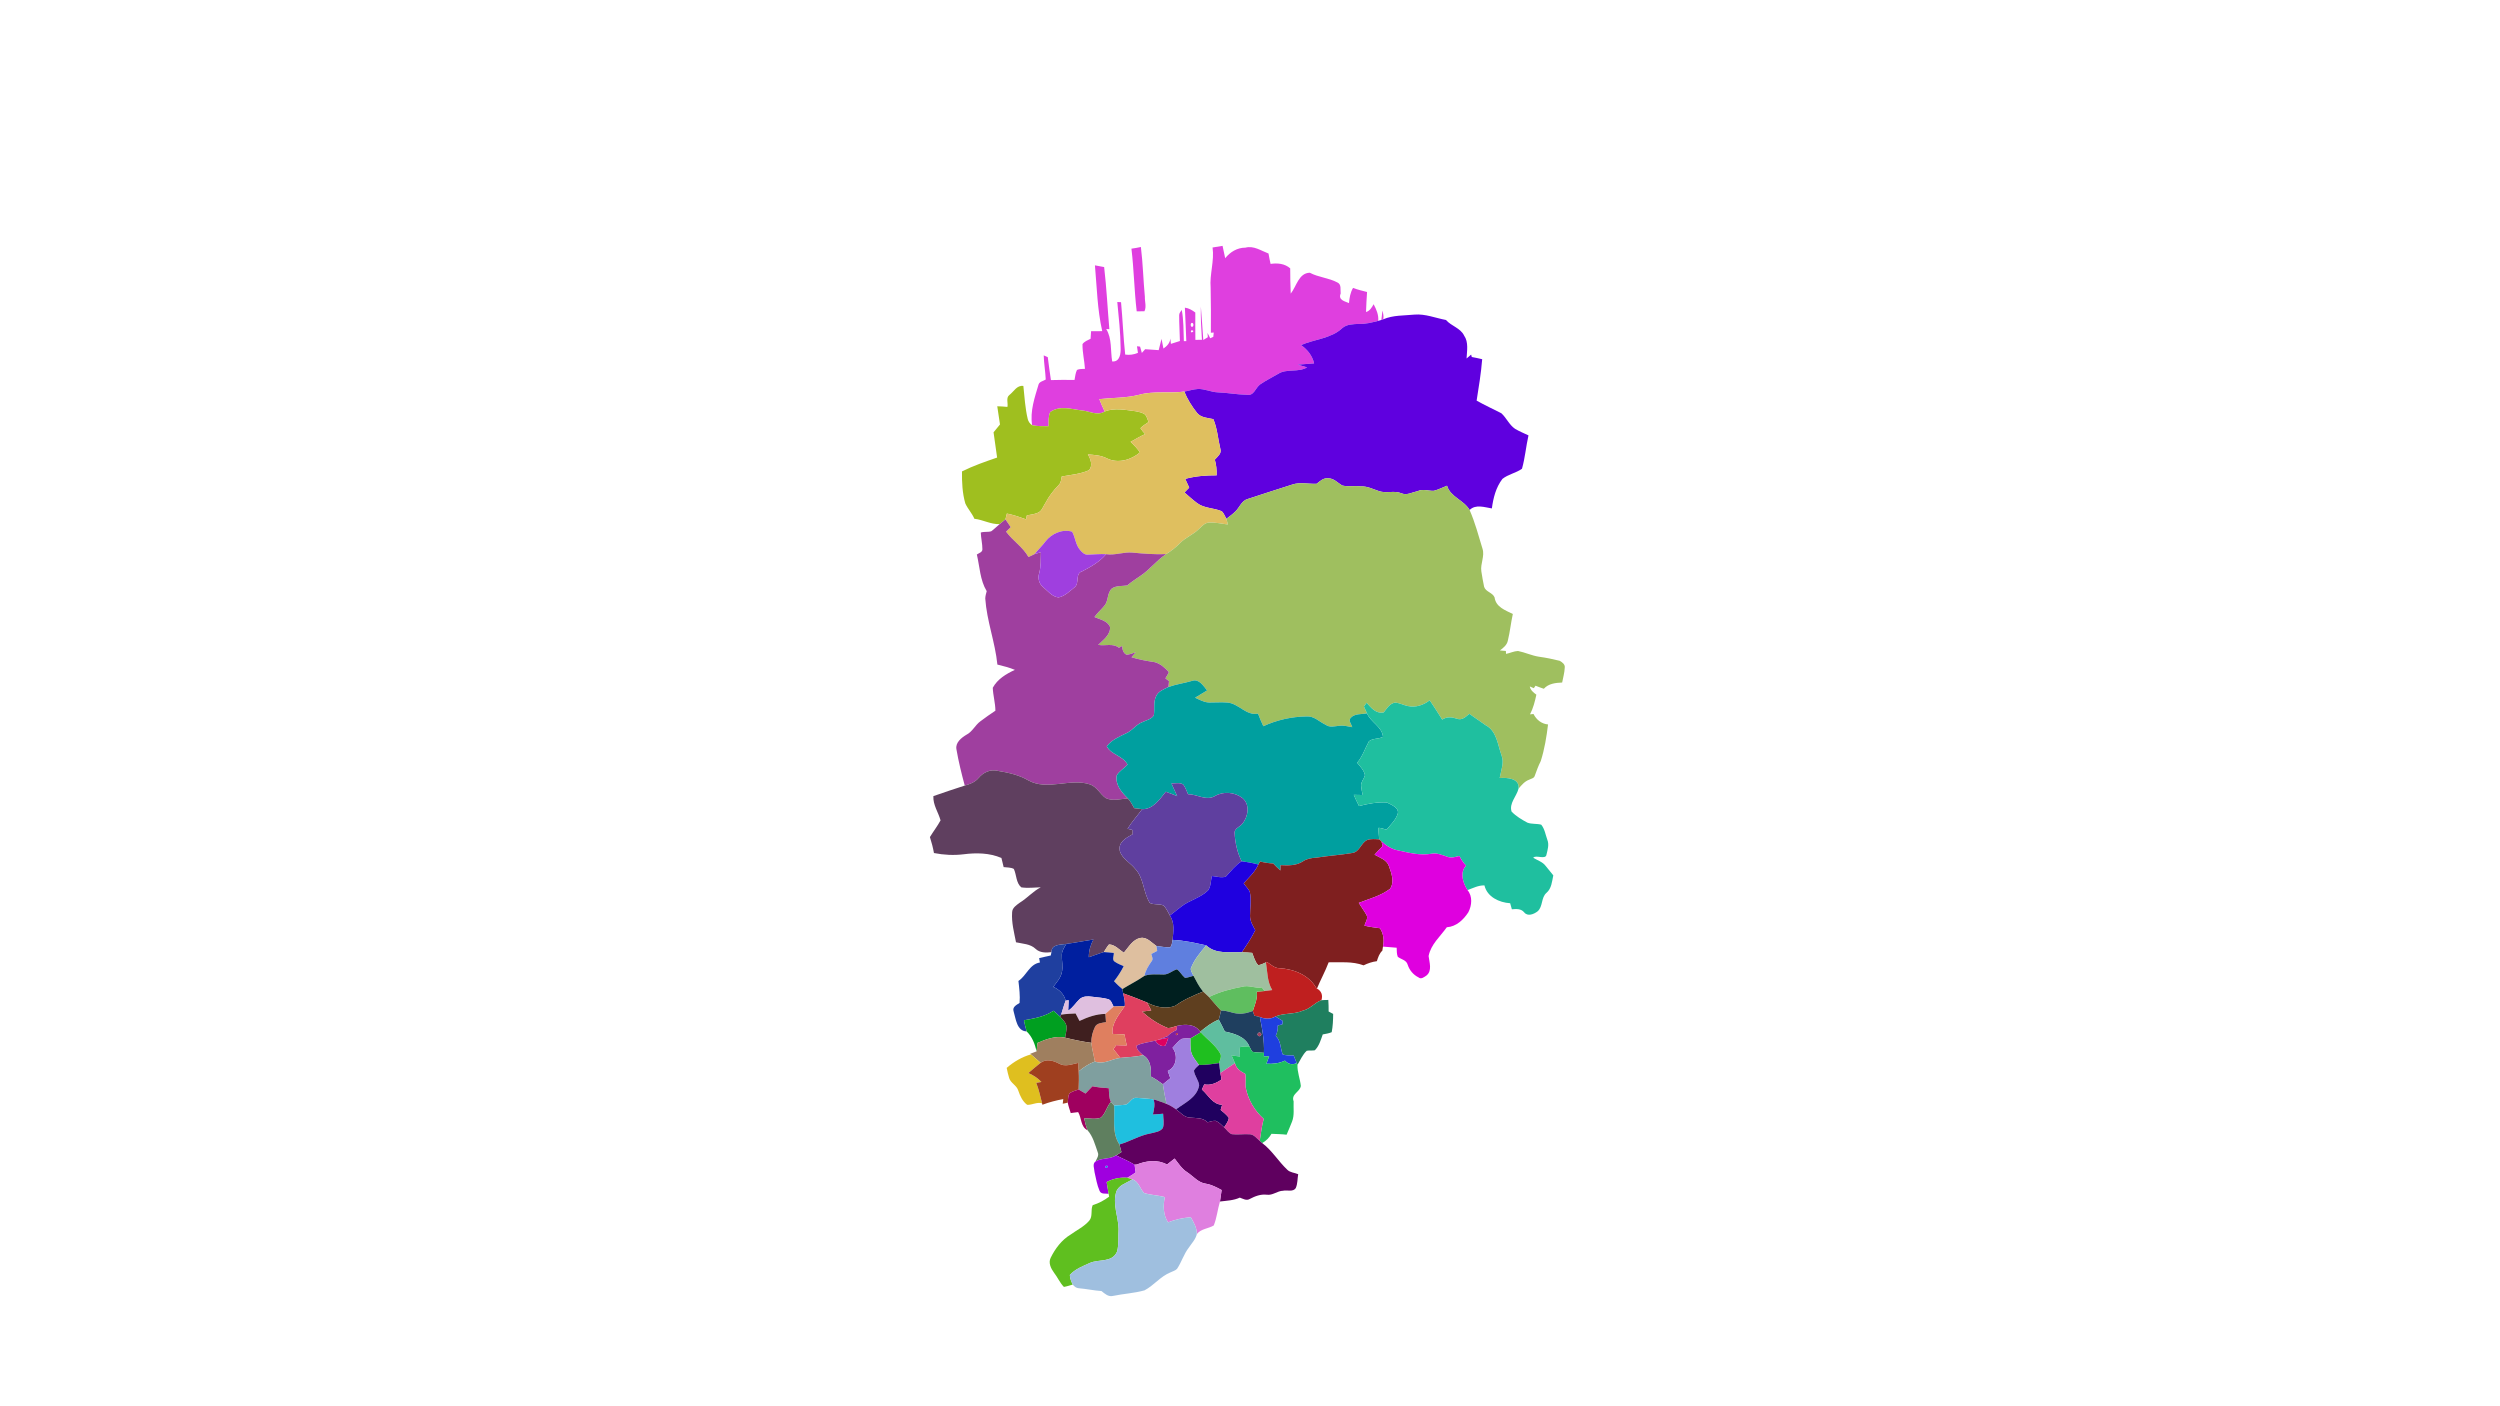 <?xml version="1.0" encoding="UTF-8" ?>
<!DOCTYPE svg PUBLIC "-//W3C//DTD SVG 1.1//EN" "http://www.w3.org/Graphics/SVG/1.1/DTD/svg11.dtd">
<svg width="1920pt" height="1080pt" viewBox="0 0 1920 1080" version="1.1" xmlns="http://www.w3.org/2000/svg">
<g id="#df3fdffe">
<path fill="#df3fdf" opacity="1.00" d=" M 931.25 190.07 C 933.89 189.72 936.16 189.23 938.92 188.83 C 939.56 191.99 940.23 195.16 940.95 198.31 C 944.75 193.52 950.19 190.19 956.51 190.19 C 962.91 188.50 968.49 192.55 974.22 194.71 C 974.64 197.35 975.23 200.04 975.80 202.68 C 981.16 201.89 986.67 202.42 990.88 206.09 C 990.93 212.55 990.95 219.03 991.28 225.50 C 995.74 219.93 997.38 209.68 1005.92 209.46 C 1012.62 213.03 1020.48 213.36 1027.17 216.96 C 1030.42 218.48 1029.25 222.44 1029.64 225.42 C 1027.43 230.51 1033.12 231.47 1036.02 232.77 C 1036.37 228.75 1037.05 224.64 1039.13 221.13 C 1042.62 222.46 1046.27 223.34 1049.90 224.26 C 1049.56 229.38 1049.26 234.50 1049.11 239.63 C 1052.05 238.77 1053.55 236.14 1054.94 233.64 C 1057.05 237.60 1058.90 241.81 1058.48 246.41 C 1053.58 247.70 1048.61 248.95 1043.50 248.76 C 1039.20 248.97 1034.39 248.97 1030.96 251.92 C 1022.34 260.07 1009.64 260.44 999.18 265.03 C 1004.10 268.42 1007.88 273.18 1009.23 279.08 C 1005.02 279.46 1000.81 279.67 996.61 280.06 C 998.42 280.57 1002.05 281.61 1003.86 282.12 C 996.95 286.28 988.21 282.84 981.43 287.21 C 976.93 289.86 972.23 292.17 967.93 295.12 C 964.11 297.73 963.20 304.45 957.24 303.15 C 949.85 303.05 942.53 301.56 935.14 301.32 C 929.92 301.12 925.13 298.47 919.84 298.76 C 916.35 298.93 913.05 300.21 909.61 300.70 C 898.05 302.40 886.16 300.01 874.79 303.22 C 864.78 305.76 854.44 305.40 844.27 306.54 C 845.55 309.73 846.89 312.91 848.40 316.00 C 842.58 319.74 836.45 315.46 830.33 315.20 C 822.49 314.08 813.47 311.28 806.53 316.55 C 805.01 319.92 805.37 323.73 805.34 327.33 C 801.10 327.29 796.83 327.45 792.66 326.55 C 790.96 315.65 794.64 305.35 797.67 295.11 C 798.55 292.95 801.34 292.64 803.13 291.46 C 802.84 285.26 801.74 279.13 801.58 272.93 C 802.60 273.39 803.64 273.84 804.69 274.30 C 805.40 280.18 806.25 286.05 807.11 291.91 C 813.13 291.77 819.20 291.64 825.23 291.81 C 825.74 289.24 825.93 286.48 827.13 284.10 C 829.02 283.21 831.20 283.42 833.25 283.27 C 832.86 276.92 831.24 270.65 831.36 264.28 C 832.84 262.18 835.37 261.29 837.58 260.17 C 837.70 258.22 837.80 256.28 837.95 254.34 C 840.79 254.41 843.65 254.40 846.50 254.30 C 842.75 237.74 842.41 220.64 840.91 203.78 C 843.26 204.20 845.62 204.66 847.98 205.11 C 849.86 220.97 850.59 236.93 851.99 252.84 C 851.39 252.80 850.18 252.72 849.58 252.68 C 854.13 260.16 852.75 269.29 854.16 277.59 C 860.25 278.13 860.84 271.11 860.64 267.02 C 860.53 255.28 859.20 243.60 858.08 231.93 C 858.80 231.97 860.24 232.05 860.96 232.09 C 862.22 245.48 862.69 258.93 864.15 272.31 C 867.48 272.84 870.82 272.31 873.93 271.01 C 873.69 269.31 873.44 267.62 873.21 265.93 C 873.80 266.00 874.99 266.14 875.58 266.21 C 876.01 267.83 876.47 269.44 876.94 271.06 C 877.78 270.10 878.62 269.14 879.48 268.19 C 882.93 268.40 886.40 268.65 889.87 268.91 C 890.56 266.02 891.28 263.13 892.06 260.25 C 892.42 262.11 893.15 265.84 893.52 267.70 C 896.16 265.85 898.52 263.54 898.82 259.98 C 898.96 261.35 899.09 262.72 899.25 264.09 C 901.54 263.33 903.84 262.59 906.16 261.90 C 906.06 255.31 905.56 248.75 905.61 242.17 C 905.53 240.52 906.75 239.29 907.60 238.01 C 909.07 245.91 908.88 253.99 909.20 261.99 C 909.67 261.99 910.61 261.99 911.08 261.98 C 910.85 253.41 910.32 244.85 909.99 236.28 C 913.01 236.64 915.60 238.24 918.00 240.01 C 917.94 247.00 918.00 254.00 918.05 261.00 L 923.09 260.98 C 922.56 252.49 922.02 243.97 922.26 235.46 C 922.87 244.01 923.59 252.55 924.13 261.10 C 925.28 260.39 926.44 259.69 927.61 258.98 C 927.52 257.89 927.44 256.81 927.38 255.72 C 928.08 257.06 928.77 258.41 929.45 259.78 C 930.23 259.43 931.02 259.08 931.81 258.71 C 931.92 257.60 932.03 256.49 932.15 255.39 C 931.60 255.43 930.50 255.50 929.95 255.54 C 930.03 244.02 930.03 232.51 929.77 221.00 C 928.89 210.63 932.73 200.42 931.25 190.07 M 915.23 247.97 C 914.16 248.57 914.16 250.42 915.23 251.03 C 916.99 251.34 916.99 247.65 915.23 247.97 M 915.12 253.53 C 912.82 256.96 919.05 254.31 915.12 253.53 Z" />
</g>
<g id="#df3fdfff">
<path fill="#df3fdf" opacity="1.00" d=" M 868.94 190.98 C 871.36 190.66 873.78 190.23 876.20 189.69 C 877.78 202.41 878.05 215.22 879.26 227.97 C 879.10 231.55 880.66 235.61 878.92 239.05 C 877.44 239.06 874.47 239.09 872.99 239.11 C 871.09 223.13 870.87 206.97 868.94 190.98 Z" />
<path fill="#df3fdf" opacity="1.00" d=" M 1061.74 238.52 C 1062.28 240.70 1062.80 242.97 1062.36 245.21 C 1061.99 245.34 1061.24 245.59 1060.87 245.72 C 1061.08 243.92 1061.52 240.32 1061.74 238.52 Z" />
</g>
<g id="#5f00dffe">
<path fill="#5f00df" opacity="1.00" d=" M 1062.36 245.21 C 1069.97 241.94 1078.31 242.43 1086.37 241.61 C 1094.65 240.93 1102.50 244.26 1110.52 245.75 C 1114.61 250.47 1121.63 251.87 1124.45 257.75 C 1127.99 262.84 1126.59 269.60 1126.32 275.33 C 1127.48 274.34 1128.66 273.34 1129.83 272.34 C 1129.95 272.80 1130.20 273.71 1130.32 274.17 C 1133.00 274.64 1135.65 275.26 1138.32 275.87 C 1137.48 286.54 1135.71 297.11 1134.05 307.67 C 1140.21 311.19 1146.70 314.12 1153.01 317.36 C 1156.98 320.92 1159.06 326.31 1163.59 329.36 C 1166.87 331.29 1170.41 332.75 1173.88 334.38 C 1171.95 342.86 1171.26 351.65 1168.88 360.01 C 1164.26 363.30 1158.29 364.24 1153.85 367.81 C 1148.82 374.38 1146.84 382.41 1145.75 390.47 C 1140.15 389.61 1133.29 387.04 1128.65 391.70 C 1124.27 384.03 1113.97 381.85 1111.31 373.04 C 1107.91 374.32 1104.65 376.10 1101.13 376.95 C 1096.98 377.11 1092.80 375.29 1088.76 377.20 C 1084.65 378.04 1080.43 380.69 1076.22 378.83 C 1070.78 376.53 1064.78 379.08 1059.26 377.25 C 1054.59 375.74 1050.13 373.30 1045.05 373.56 C 1040.30 372.95 1035.41 374.02 1030.76 372.86 C 1027.31 370.82 1024.38 367.27 1020.03 367.35 C 1016.50 366.90 1013.74 369.46 1011.23 371.53 C 1004.98 371.88 998.49 370.08 992.44 372.16 C 981.06 375.91 969.57 379.38 958.24 383.23 C 953.47 384.57 952.06 389.66 948.81 392.77 C 946.70 394.90 944.23 396.63 941.85 398.42 C 940.74 396.46 939.95 394.25 938.39 392.67 C 932.31 390.02 925.00 390.52 919.51 386.47 C 916.08 383.90 912.91 381.02 909.68 378.23 C 910.88 376.98 912.08 375.72 913.31 374.49 C 912.27 372.26 911.24 370.01 910.24 367.79 C 918.12 365.60 926.27 365.04 934.40 365.05 C 934.48 360.98 934.14 356.90 932.96 353.01 C 935.00 350.68 938.45 348.30 937.24 344.74 C 935.36 337.12 934.96 329.17 931.83 321.88 C 927.47 320.93 922.35 320.81 919.31 317.09 C 915.38 312.08 911.87 306.68 909.61 300.70 C 913.05 300.21 916.35 298.93 919.84 298.76 C 925.13 298.47 929.92 301.12 935.14 301.32 C 942.53 301.56 949.85 303.05 957.24 303.15 C 963.20 304.45 964.11 297.73 967.93 295.12 C 972.23 292.17 976.93 289.86 981.43 287.21 C 988.21 282.84 996.95 286.28 1003.86 282.12 C 1002.05 281.61 998.42 280.57 996.61 280.06 C 1000.81 279.67 1005.02 279.46 1009.23 279.08 C 1007.88 273.18 1004.10 268.42 999.18 265.03 C 1009.64 260.44 1022.34 260.07 1030.96 251.92 C 1034.39 248.97 1039.20 248.97 1043.50 248.76 C 1048.61 248.95 1053.58 247.70 1058.48 246.41 C 1059.07 246.24 1060.27 245.89 1060.87 245.72 C 1061.24 245.59 1061.99 245.34 1062.36 245.21 Z" />
</g>
<g id="#9fbf1fff">
<path fill="#9fbf1f" opacity="1.00" d=" M 775.20 303.36 C 778.60 300.78 780.97 295.65 785.94 296.41 C 786.85 304.91 787.31 313.50 789.31 321.84 C 789.79 323.73 790.98 325.50 792.66 326.55 C 796.83 327.45 801.10 327.29 805.34 327.33 C 805.37 323.73 805.01 319.92 806.53 316.55 C 813.47 311.28 822.49 314.08 830.33 315.20 C 836.45 315.46 842.58 319.74 848.40 316.00 C 856.04 313.02 864.43 314.84 872.24 315.85 C 874.76 316.41 877.56 316.81 879.59 318.54 C 880.83 320.19 881.36 322.24 882.08 324.16 C 879.91 325.60 877.67 326.97 875.84 328.83 C 876.87 330.48 878.16 331.95 879.47 333.39 C 875.60 335.10 872.00 337.30 868.30 339.31 C 870.89 341.82 873.45 344.43 875.49 347.44 C 868.73 353.30 858.30 356.27 849.97 351.94 C 845.47 349.68 840.38 349.40 835.46 348.96 C 837.57 352.48 839.58 357.84 836.21 361.22 C 829.65 364.05 822.39 364.74 815.40 365.94 C 815.03 368.33 814.77 370.97 812.87 372.71 C 808.96 376.70 805.57 381.20 802.97 386.15 C 801.14 388.75 800.25 392.53 797.03 393.81 C 794.35 394.95 791.43 395.31 788.59 395.83 C 788.39 396.83 788.19 397.83 788.00 398.85 C 783.19 397.08 778.32 395.44 773.29 394.41 C 772.90 395.89 772.54 397.38 772.16 398.88 C 770.68 400.10 769.19 401.30 767.72 402.53 C 760.94 402.81 754.95 399.14 748.32 398.42 C 746.52 394.18 743.26 390.81 741.37 386.66 C 739.06 378.71 738.72 370.28 738.80 362.05 C 747.46 357.71 756.63 354.56 765.78 351.41 C 764.84 344.95 763.99 338.48 763.05 332.02 C 764.70 330.01 766.35 328.01 767.99 325.99 C 767.20 321.34 766.68 316.66 765.90 312.02 C 768.13 311.99 771.22 312.29 773.69 312.51 C 774.38 309.74 772.37 305.51 775.20 303.36 Z" />
</g>
<g id="#dfbf5fff">
<path fill="#dfbf5f" opacity="1.00" d=" M 874.79 303.22 C 886.16 300.01 898.05 302.40 909.61 300.70 C 911.87 306.68 915.38 312.08 919.31 317.09 C 922.35 320.81 927.47 320.93 931.83 321.88 C 934.96 329.17 935.36 337.12 937.24 344.74 C 938.45 348.30 935.00 350.68 932.96 353.01 C 934.14 356.90 934.48 360.98 934.40 365.05 C 926.27 365.04 918.12 365.60 910.24 367.79 C 911.24 370.01 912.27 372.26 913.31 374.49 C 912.08 375.72 910.88 376.98 909.68 378.23 C 912.91 381.02 916.08 383.90 919.51 386.47 C 925.00 390.52 932.31 390.02 938.39 392.67 C 939.95 394.25 940.74 396.46 941.85 398.42 C 942.29 399.86 942.65 401.33 943.04 402.80 C 938.16 402.26 933.33 401.04 928.41 401.34 C 925.29 401.52 923.16 404.09 921.01 406.03 C 916.66 410.51 910.52 412.67 906.19 417.17 C 903.02 420.40 899.44 423.20 895.59 425.57 C 886.98 425.87 878.40 425.28 869.85 424.40 C 862.99 423.71 856.39 426.66 849.52 425.62 C 844.79 425.32 840.08 425.87 835.36 425.98 C 832.86 426.15 831.04 424.14 829.55 422.43 C 826.03 418.48 825.89 412.83 823.40 408.34 C 816.01 406.06 807.62 409.80 802.97 415.76 C 800.40 419.26 797.21 422.22 794.48 425.58 C 792.92 426.26 791.40 427.05 789.88 427.82 C 785.55 420.08 777.83 415.36 772.66 408.30 C 773.84 407.14 775.04 406.00 776.23 404.85 C 774.88 402.85 773.50 400.87 772.16 398.88 C 772.54 397.38 772.90 395.89 773.29 394.41 C 778.32 395.44 783.19 397.08 788.00 398.85 C 788.19 397.83 788.39 396.83 788.59 395.83 C 791.43 395.31 794.35 394.95 797.03 393.81 C 800.25 392.53 801.14 388.75 802.97 386.15 C 805.57 381.20 808.96 376.70 812.87 372.71 C 814.77 370.97 815.03 368.33 815.40 365.94 C 822.39 364.74 829.65 364.05 836.21 361.22 C 839.58 357.84 837.57 352.48 835.46 348.96 C 840.38 349.40 845.47 349.68 849.97 351.94 C 858.30 356.27 868.73 353.30 875.49 347.44 C 873.45 344.43 870.89 341.82 868.30 339.31 C 872.00 337.30 875.60 335.10 879.47 333.39 C 878.16 331.95 876.87 330.48 875.84 328.83 C 877.67 326.97 879.91 325.60 882.08 324.16 C 881.36 322.24 880.83 320.19 879.59 318.54 C 877.56 316.81 874.76 316.41 872.24 315.85 C 864.43 314.84 856.04 313.02 848.40 316.00 C 846.89 312.91 845.55 309.73 844.27 306.54 C 854.44 305.40 864.78 305.76 874.79 303.22 Z" />
</g>
<g id="#9fbf5fff">
<path fill="#9fbf5f" opacity="1.00" d=" M 1011.23 371.53 C 1013.74 369.46 1016.50 366.90 1020.03 367.35 C 1024.38 367.27 1027.31 370.82 1030.76 372.86 C 1035.41 374.02 1040.30 372.95 1045.05 373.56 C 1050.13 373.30 1054.59 375.74 1059.26 377.25 C 1064.78 379.08 1070.78 376.53 1076.22 378.83 C 1080.43 380.69 1084.65 378.04 1088.76 377.20 C 1092.80 375.29 1096.98 377.11 1101.13 376.95 C 1104.65 376.10 1107.91 374.32 1111.31 373.04 C 1113.97 381.85 1124.27 384.03 1128.65 391.70 C 1132.88 401.26 1135.51 411.43 1138.56 421.41 C 1140.44 427.13 1136.79 432.95 1137.67 438.77 C 1138.37 442.73 1138.88 446.71 1139.79 450.63 C 1140.99 454.60 1146.30 455.02 1147.83 458.80 C 1148.83 466.24 1156.05 468.65 1161.85 471.55 C 1160.34 478.33 1159.69 485.28 1158.02 492.01 C 1157.34 495.40 1154.54 497.59 1151.93 499.53 C 1153.44 499.65 1154.98 499.79 1156.51 499.95 C 1156.54 500.51 1156.61 501.63 1156.64 502.19 C 1159.68 501.60 1162.66 500.07 1165.82 499.95 C 1171.27 501.04 1176.38 503.52 1181.91 504.36 C 1187.27 505.09 1192.58 506.18 1197.84 507.49 C 1199.78 508.57 1202.14 510.28 1201.72 512.83 C 1201.55 516.68 1200.45 520.41 1199.74 524.18 C 1194.72 524.39 1189.19 524.98 1185.67 528.98 C 1183.52 528.25 1181.37 527.49 1179.28 526.63 C 1178.83 527.26 1178.40 527.90 1177.97 528.55 C 1176.94 528.08 1175.91 527.62 1174.89 527.18 C 1175.38 530.08 1177.71 531.86 1179.93 533.51 C 1178.83 538.71 1177.50 543.89 1175.05 548.63 C 1175.93 548.52 1176.81 548.42 1177.72 548.33 C 1179.98 552.80 1183.87 555.92 1188.90 556.38 C 1187.75 565.87 1186.21 575.39 1183.30 584.51 C 1181.43 588.17 1180.07 592.02 1178.67 595.88 C 1178.10 597.80 1175.80 598.03 1174.28 598.86 C 1170.87 600.13 1168.49 603.02 1166.22 605.71 C 1167.37 597.79 1157.43 597.05 1151.75 597.52 C 1152.72 591.77 1155.41 585.83 1153.15 580.05 C 1150.22 572.02 1149.51 561.39 1140.99 556.99 C 1136.77 554.06 1132.57 551.17 1128.41 548.20 C 1125.80 550.51 1122.79 553.42 1118.99 552.00 C 1115.15 550.67 1111.15 550.27 1107.61 552.67 C 1104.48 547.66 1101.32 542.69 1098.01 537.81 C 1093.34 541.54 1087.02 543.64 1081.09 542.22 C 1077.77 541.53 1074.70 539.74 1071.28 539.61 C 1067.29 540.36 1065.04 544.20 1062.70 547.13 C 1056.65 548.32 1053.06 543.59 1049.57 539.73 C 1048.85 540.67 1048.18 541.63 1047.50 542.59 C 1048.29 544.35 1049.08 546.12 1049.88 547.88 C 1045.77 548.63 1040.49 547.90 1037.32 551.30 C 1035.31 553.45 1037.94 556.19 1038.53 558.47 C 1035.14 557.82 1031.70 556.95 1028.24 557.42 C 1024.85 557.77 1021.19 558.91 1018.11 556.63 C 1013.36 554.43 1009.17 549.80 1003.57 550.23 C 992.10 550.37 980.64 552.91 970.24 557.74 C 968.75 554.57 967.39 551.34 966.16 548.07 C 957.01 549.88 951.24 540.14 942.52 539.56 C 937.94 539.19 933.34 539.57 928.77 539.54 C 924.83 539.46 921.31 537.47 917.84 535.83 C 920.90 533.97 923.98 532.10 927.06 530.24 C 924.20 526.85 920.91 521.21 915.76 522.85 C 909.70 524.65 903.36 525.47 897.40 527.61 C 897.51 526.10 897.63 524.60 897.78 523.11 C 896.85 522.38 895.94 521.66 895.02 520.95 C 896.00 519.40 897.03 517.85 897.66 516.12 C 894.68 512.90 891.15 509.70 886.82 508.55 C 880.82 507.60 874.82 506.62 869.02 504.77 C 870.09 503.50 871.15 502.24 872.21 500.96 C 869.93 501.61 867.72 502.62 865.36 502.89 C 862.67 501.79 861.89 498.72 861.81 496.10 C 860.98 496.56 860.16 497.02 859.35 497.49 C 854.65 493.76 848.75 496.30 843.41 495.25 C 847.27 491.43 852.89 487.60 852.52 481.48 C 850.43 476.71 844.79 475.77 840.53 473.89 C 842.74 470.70 845.76 468.16 848.20 465.15 C 851.44 461.37 850.12 455.35 853.94 451.94 C 857.37 449.62 861.84 450.23 865.74 449.61 C 868.76 446.94 872.20 444.83 875.49 442.51 C 882.90 437.72 888.16 430.36 895.59 425.57 C 899.44 423.20 903.02 420.40 906.19 417.17 C 910.52 412.67 916.66 410.51 921.01 406.03 C 923.16 404.09 925.29 401.52 928.41 401.34 C 933.33 401.04 938.16 402.26 943.04 402.80 C 942.65 401.33 942.29 399.86 941.85 398.42 C 944.23 396.63 946.70 394.90 948.81 392.77 C 952.06 389.66 953.47 384.57 958.24 383.23 C 969.57 379.38 981.06 375.91 992.44 372.16 C 998.49 370.08 1004.98 371.88 1011.23 371.53 Z" />
</g>
<g id="#9f3f9fff">
<path fill="#9f3f9f" opacity="1.00" d=" M 767.72 402.53 C 769.19 401.30 770.68 400.10 772.16 398.88 C 773.50 400.87 774.88 402.85 776.23 404.85 C 775.04 406.00 773.84 407.14 772.66 408.30 C 777.83 415.36 785.55 420.08 789.88 427.82 C 791.40 427.05 792.92 426.26 794.48 425.58 C 796.11 425.02 797.78 424.54 799.44 424.05 C 799.21 429.46 799.55 434.97 798.09 440.24 C 796.81 443.98 798.01 448.44 801.14 450.91 C 804.72 453.88 807.96 458.25 812.87 458.82 C 817.78 457.93 821.47 454.05 825.25 451.07 C 829.37 447.91 825.37 440.40 831.24 438.71 C 837.94 435.22 844.51 431.47 849.52 425.62 C 856.39 426.66 862.99 423.71 869.85 424.40 C 878.40 425.28 886.98 425.87 895.59 425.57 C 888.16 430.36 882.90 437.72 875.49 442.51 C 872.20 444.83 868.76 446.94 865.74 449.61 C 861.84 450.23 857.37 449.62 853.94 451.94 C 850.12 455.35 851.44 461.37 848.20 465.15 C 845.76 468.16 842.74 470.70 840.53 473.89 C 844.79 475.77 850.43 476.71 852.52 481.48 C 852.89 487.60 847.27 491.43 843.41 495.25 C 848.75 496.30 854.65 493.76 859.35 497.49 C 860.16 497.02 860.98 496.56 861.81 496.10 C 861.89 498.72 862.67 501.79 865.36 502.89 C 867.72 502.62 869.93 501.61 872.21 500.96 C 871.15 502.24 870.09 503.50 869.02 504.77 C 874.82 506.62 880.82 507.60 886.82 508.55 C 891.15 509.70 894.68 512.90 897.66 516.12 C 897.03 517.85 896.00 519.40 895.02 520.95 C 895.94 521.66 896.85 522.38 897.78 523.11 C 897.63 524.60 897.51 526.10 897.40 527.61 C 893.89 529.35 889.42 530.92 887.82 534.90 C 885.63 539.48 887.00 544.65 886.13 549.47 C 884.20 552.45 880.32 553.13 877.31 554.63 C 872.63 556.36 869.80 560.90 865.33 562.98 C 859.86 565.69 853.73 568.13 849.98 573.20 C 853.45 579.71 862.59 580.51 865.98 587.22 C 863.38 590.09 859.68 592.08 857.68 595.47 C 856.31 602.65 861.45 608.50 866.18 613.16 C 860.53 613.58 854.45 615.52 849.11 612.88 C 844.91 609.80 842.45 604.48 837.42 602.52 C 821.94 597.20 804.57 607.65 789.66 599.28 C 782.56 595.15 774.44 593.36 766.42 592.05 C 760.77 590.49 755.07 593.23 751.52 597.53 C 748.82 600.73 744.85 602.25 740.93 603.32 C 738.43 594.08 736.13 584.76 734.52 575.34 C 733.66 570.29 738.36 566.59 742.17 564.31 C 746.81 561.99 748.86 556.93 752.94 553.96 C 756.72 551.17 760.51 548.37 764.47 545.82 C 764.43 539.89 762.66 534.10 762.45 528.21 C 766.05 521.52 772.76 517.55 779.44 514.45 C 775.11 512.63 770.51 511.51 765.99 510.39 C 764.28 493.21 757.86 476.94 756.68 459.69 C 756.72 457.74 757.30 455.87 757.79 454.01 C 752.64 445.55 752.45 435.29 750.22 425.86 C 751.73 424.77 754.53 424.16 754.48 421.84 C 754.49 417.53 753.38 413.29 753.24 408.99 C 755.83 408.13 758.66 408.82 761.24 408.03 C 763.57 406.41 765.51 404.30 767.72 402.53 Z" />
</g>
<g id="#9f3fdfff">
<path fill="#9f3fdf" opacity="1.00" d=" M 802.97 415.76 C 807.62 409.80 816.01 406.06 823.40 408.34 C 825.89 412.83 826.03 418.48 829.55 422.43 C 831.04 424.14 832.86 426.15 835.36 425.98 C 840.08 425.87 844.79 425.32 849.52 425.62 C 844.51 431.47 837.94 435.22 831.24 438.71 C 825.37 440.40 829.37 447.91 825.25 451.07 C 821.47 454.05 817.78 457.93 812.87 458.82 C 807.96 458.25 804.72 453.88 801.14 450.91 C 798.01 448.44 796.81 443.98 798.09 440.24 C 799.55 434.97 799.21 429.46 799.44 424.05 C 797.78 424.54 796.11 425.02 794.48 425.58 C 797.21 422.22 800.40 419.26 802.97 415.76 Z" />
</g>
<g id="#009f9fff">
<path fill="#009f9f" opacity="1.00" d=" M 915.76 522.85 C 920.91 521.21 924.20 526.85 927.06 530.24 C 923.98 532.10 920.90 533.97 917.84 535.83 C 921.31 537.47 924.83 539.46 928.77 539.54 C 933.34 539.57 937.94 539.19 942.52 539.56 C 951.24 540.14 957.01 549.88 966.16 548.07 C 967.39 551.34 968.75 554.57 970.24 557.74 C 980.64 552.91 992.10 550.37 1003.57 550.23 C 1009.17 549.80 1013.36 554.43 1018.11 556.63 C 1021.19 558.91 1024.85 557.77 1028.24 557.42 C 1031.70 556.95 1035.14 557.82 1038.53 558.47 C 1037.94 556.19 1035.31 553.45 1037.32 551.30 C 1040.49 547.90 1045.77 548.63 1049.88 547.88 C 1052.68 554.71 1061.40 558.00 1062.16 565.88 C 1058.81 567.77 1054.31 566.81 1051.34 569.33 C 1048.29 574.80 1046.47 580.99 1042.28 585.82 C 1044.71 588.65 1047.50 591.53 1048.29 595.30 C 1047.63 598.36 1044.72 600.85 1045.41 604.18 C 1045.59 606.34 1046.08 608.46 1046.58 610.58 C 1044.28 610.50 1041.97 610.45 1039.68 610.44 C 1040.93 613.35 1042.30 616.21 1043.74 619.04 C 1050.66 617.22 1057.89 615.87 1065.05 616.29 C 1068.45 618.00 1075.09 620.45 1073.36 625.28 C 1071.70 630.00 1067.93 633.47 1064.83 637.24 C 1062.82 636.61 1060.84 635.88 1058.74 635.75 C 1058.60 638.71 1058.99 641.67 1059.22 644.63 C 1056.18 644.46 1053.03 644.09 1050.10 645.09 C 1045.27 647.22 1044.20 654.41 1038.55 655.07 C 1029.38 656.65 1020.07 657.24 1010.88 658.70 C 1007.26 658.88 1003.60 659.48 1000.55 661.58 C 995.48 664.92 989.24 664.73 983.44 664.44 C 983.40 665.80 983.36 667.17 983.34 668.55 C 981.38 666.86 979.57 665.00 977.78 663.15 C 974.38 663.00 971.01 662.47 967.73 661.63 C 967.28 662.40 966.84 663.18 966.42 663.97 C 962.22 662.76 957.89 662.03 953.57 661.43 C 950.21 654.70 948.55 647.24 948.17 639.76 C 947.88 636.35 951.97 635.11 953.87 632.94 C 958.58 627.54 960.33 617.87 954.12 612.84 C 948.22 608.35 939.59 607.53 933.09 611.37 C 926.38 615.29 919.36 609.94 912.41 609.95 C 911.24 607.43 910.45 604.63 908.67 602.47 C 906.01 600.83 902.62 601.70 899.68 601.72 C 901.12 604.98 902.68 608.19 904.11 611.46 C 901.21 610.27 898.26 609.07 895.32 608.05 C 890.68 613.80 885.50 621.69 877.20 621.43 C 875.66 621.24 872.58 620.87 871.05 620.68 C 869.67 618.02 868.18 615.40 866.18 613.16 C 861.45 608.50 856.31 602.65 857.68 595.47 C 859.68 592.08 863.38 590.09 865.98 587.22 C 862.59 580.51 853.45 579.71 849.98 573.20 C 853.73 568.13 859.86 565.69 865.33 562.98 C 869.80 560.90 872.63 556.36 877.31 554.63 C 880.32 553.13 884.20 552.45 886.13 549.47 C 887.00 544.65 885.63 539.48 887.82 534.90 C 889.42 530.92 893.89 529.35 897.40 527.61 C 903.36 525.47 909.70 524.65 915.76 522.85 Z" />
</g>
<g id="#1fbf9fff">
<path fill="#1fbf9f" opacity="1.00" d=" M 1081.09 542.22 C 1087.02 543.64 1093.34 541.54 1098.01 537.81 C 1101.32 542.69 1104.48 547.66 1107.61 552.67 C 1111.15 550.27 1115.15 550.67 1118.99 552.00 C 1122.79 553.42 1125.80 550.51 1128.41 548.20 C 1132.57 551.17 1136.77 554.06 1140.99 556.99 C 1149.51 561.39 1150.22 572.02 1153.15 580.05 C 1155.41 585.83 1152.72 591.77 1151.75 597.52 C 1157.43 597.05 1167.37 597.79 1166.22 605.71 C 1164.80 611.58 1158.82 616.93 1160.90 623.31 C 1164.31 626.87 1168.72 629.48 1173.09 631.82 C 1176.46 633.06 1180.19 632.41 1183.67 633.36 C 1186.33 636.62 1186.94 641.01 1188.33 644.89 C 1189.84 648.56 1188.64 652.57 1187.72 656.21 C 1187.28 660.68 1179.36 656.20 1177.53 658.77 C 1180.71 660.76 1184.68 661.86 1187.01 664.97 C 1188.96 667.42 1190.91 669.87 1192.93 672.27 C 1191.93 676.98 1191.62 682.38 1187.68 685.72 C 1183.46 689.37 1185.08 696.23 1180.89 699.89 C 1177.99 702.12 1173.21 704.13 1170.50 700.60 C 1168.11 697.76 1164.47 698.04 1161.11 698.34 C 1160.64 696.78 1160.21 695.23 1159.80 693.68 C 1151.39 693.16 1142.12 688.83 1140.05 679.98 C 1135.39 679.86 1131.29 682.06 1127.05 683.61 C 1123.55 678.13 1120.92 670.29 1125.89 664.80 C 1123.86 662.57 1122.16 660.08 1120.82 657.39 C 1117.90 658.04 1114.82 659.21 1111.87 658.10 C 1107.84 656.81 1103.78 654.86 1099.45 655.67 C 1090.79 657.23 1082.10 654.94 1073.67 653.11 C 1068.80 652.21 1064.58 649.48 1061.01 646.17 C 1060.56 645.79 1059.67 645.01 1059.22 644.63 C 1058.99 641.67 1058.60 638.71 1058.74 635.75 C 1060.84 635.88 1062.82 636.61 1064.83 637.24 C 1067.93 633.47 1071.70 630.00 1073.36 625.28 C 1075.09 620.45 1068.45 618.00 1065.05 616.29 C 1057.89 615.87 1050.66 617.22 1043.74 619.04 C 1042.30 616.21 1040.93 613.35 1039.68 610.44 C 1041.97 610.45 1044.28 610.50 1046.58 610.58 C 1046.08 608.46 1045.59 606.34 1045.41 604.18 C 1044.72 600.85 1047.63 598.36 1048.29 595.30 C 1047.50 591.53 1044.71 588.65 1042.28 585.82 C 1046.47 580.99 1048.29 574.80 1051.34 569.33 C 1054.31 566.81 1058.81 567.77 1062.16 565.88 C 1061.40 558.00 1052.68 554.71 1049.88 547.88 C 1049.08 546.12 1048.29 544.35 1047.50 542.59 C 1048.18 541.63 1048.85 540.67 1049.57 539.73 C 1053.06 543.59 1056.65 548.32 1062.70 547.13 C 1065.04 544.20 1067.29 540.36 1071.28 539.61 C 1074.70 539.74 1077.77 541.53 1081.09 542.22 Z" />
</g>
<g id="#5f3f5fff">
<path fill="#5f3f5f" opacity="1.00" d=" M 751.52 597.53 C 755.07 593.23 760.77 590.49 766.42 592.05 C 774.44 593.36 782.56 595.15 789.66 599.28 C 804.57 607.65 821.94 597.20 837.42 602.52 C 842.45 604.48 844.91 609.80 849.11 612.88 C 854.45 615.52 860.53 613.58 866.18 613.16 C 868.18 615.40 869.67 618.02 871.05 620.68 C 872.58 620.87 875.66 621.24 877.20 621.43 C 873.49 626.48 869.25 631.14 865.95 636.49 C 867.25 636.83 868.56 637.16 869.89 637.50 C 869.87 638.55 869.86 639.60 869.87 640.66 C 864.96 643.47 858.29 646.82 860.11 653.89 C 862.05 659.70 868.12 662.61 871.80 667.24 C 878.58 674.46 877.95 685.31 883.03 693.44 C 886.23 695.12 890.20 693.94 893.51 695.40 C 895.79 697.47 896.94 700.48 898.46 703.11 C 902.23 708.66 901.25 715.54 900.51 721.83 C 900.19 723.78 900.03 725.90 898.79 727.54 C 895.20 727.73 891.68 726.91 888.14 726.52 C 884.47 724.05 880.95 719.49 876.00 720.33 C 869.91 721.38 866.82 727.42 863.11 731.68 C 859.50 729.39 856.29 725.41 851.71 725.33 C 850.16 727.12 848.99 729.19 847.74 731.19 C 843.82 732.32 840.06 733.92 836.18 735.14 C 836.14 730.34 837.50 725.72 839.74 721.52 C 832.79 722.60 825.90 723.99 818.93 724.92 C 814.50 725.63 807.50 725.07 807.50 731.26 C 803.32 731.77 798.56 731.81 795.31 728.70 C 791.29 724.86 785.42 724.85 780.30 723.68 C 778.83 716.12 776.74 708.48 777.31 700.70 C 777.36 697.16 780.69 695.12 783.22 693.24 C 788.92 689.74 793.34 684.52 799.33 681.44 C 794.34 681.59 789.31 682.24 784.36 681.49 C 780.23 678.05 780.76 671.84 778.62 667.33 C 776.24 666.04 773.40 666.31 770.80 665.93 C 770.29 663.60 769.72 661.15 769.10 658.91 C 759.97 655.00 749.81 654.84 740.11 656.08 C 732.51 657.03 724.79 656.61 717.28 655.13 C 716.53 650.97 715.47 646.88 714.17 642.86 C 716.81 638.53 719.93 634.49 722.35 630.05 C 720.64 623.81 716.48 618.23 716.83 611.42 C 724.80 608.53 732.89 606.01 740.93 603.32 C 744.85 602.25 748.82 600.73 751.52 597.53 Z" />
</g>
<g id="#5f3f9fff">
<path fill="#5f3f9f" opacity="1.00" d=" M 899.68 601.72 C 902.62 601.70 906.01 600.83 908.67 602.47 C 910.45 604.63 911.24 607.43 912.41 609.95 C 919.36 609.94 926.38 615.29 933.09 611.37 C 939.59 607.53 948.22 608.35 954.12 612.84 C 960.33 617.87 958.58 627.54 953.87 632.94 C 951.97 635.11 947.88 636.35 948.17 639.76 C 948.55 647.24 950.21 654.70 953.57 661.43 C 948.71 664.51 945.31 669.15 941.41 673.24 C 938.02 674.43 934.25 673.08 930.74 672.77 C 929.80 676.41 930.08 680.62 927.80 683.81 C 922.01 689.58 913.60 691.27 907.25 696.24 C 904.33 698.55 901.37 700.82 898.46 703.11 C 896.94 700.48 895.79 697.47 893.51 695.40 C 890.20 693.94 886.23 695.12 883.03 693.44 C 877.95 685.31 878.58 674.46 871.80 667.24 C 868.12 662.61 862.05 659.70 860.11 653.89 C 858.29 646.82 864.96 643.47 869.87 640.66 C 869.86 639.60 869.87 638.55 869.89 637.50 C 868.56 637.16 867.25 636.83 865.95 636.49 C 869.25 631.14 873.49 626.48 877.20 621.43 C 885.50 621.69 890.68 613.80 895.32 608.05 C 898.26 609.07 901.21 610.27 904.11 611.46 C 902.68 608.19 901.12 604.98 899.68 601.72 Z" />
</g>
<g id="#7f1f1fff">
<path fill="#7f1f1f" opacity="1.00" d=" M 1050.10 645.09 C 1053.03 644.09 1056.18 644.46 1059.22 644.63 C 1059.67 645.01 1060.56 645.79 1061.01 646.17 C 1061.27 647.37 1061.55 648.57 1061.84 649.78 C 1059.74 651.95 1057.67 654.15 1055.63 656.37 C 1059.73 658.71 1065.05 660.29 1066.70 665.22 C 1068.65 670.60 1071.16 677.35 1067.57 682.60 C 1060.50 688.04 1051.69 690.18 1043.53 693.43 C 1045.39 696.54 1047.64 699.41 1049.40 702.59 C 1051.05 705.31 1048.58 708.25 1047.88 710.89 C 1051.79 711.90 1055.84 712.30 1059.84 712.90 C 1062.59 717.09 1063.15 722.15 1062.12 726.99 C 1061.96 728.02 1061.80 729.06 1061.64 730.11 C 1059.32 732.23 1058.37 735.28 1057.43 738.19 C 1053.86 738.64 1050.44 739.81 1047.23 741.39 C 1038.66 738.16 1029.35 739.18 1020.41 739.05 C 1017.82 745.96 1014.22 752.41 1011.42 759.23 C 1011.26 759.07 1010.93 758.76 1010.77 758.60 C 1005.12 748.70 993.32 744.07 982.36 743.59 C 978.64 743.43 975.95 740.65 973.00 738.77 C 972.81 738.86 972.42 739.03 972.23 739.12 C 970.33 739.96 968.44 740.95 966.37 741.28 C 963.81 738.74 963.02 735.03 961.67 731.81 C 959.02 731.57 956.38 731.40 953.73 731.36 C 957.41 725.85 961.12 720.35 964.06 714.39 C 962.17 711.00 960.04 707.47 960.02 703.47 C 960.00 697.33 961.18 691.14 959.86 685.05 C 958.84 682.45 956.54 680.67 955.13 678.32 C 959.28 673.86 963.85 669.61 966.42 663.97 C 966.84 663.18 967.28 662.40 967.73 661.63 C 971.01 662.47 974.38 663.00 977.78 663.15 C 979.57 665.00 981.38 666.86 983.34 668.55 C 983.36 667.17 983.40 665.80 983.44 664.44 C 989.24 664.73 995.48 664.92 1000.55 661.58 C 1003.60 659.48 1007.26 658.88 1010.88 658.70 C 1020.07 657.24 1029.38 656.65 1038.55 655.07 C 1044.20 654.41 1045.27 647.22 1050.10 645.09 Z" />
</g>
<g id="#df00dfff">
<path fill="#df00df" opacity="1.00" d=" M 1061.01 646.17 C 1064.58 649.48 1068.80 652.21 1073.67 653.11 C 1082.10 654.94 1090.79 657.23 1099.45 655.67 C 1103.78 654.86 1107.84 656.81 1111.87 658.10 C 1114.82 659.21 1117.90 658.04 1120.82 657.39 C 1122.16 660.08 1123.86 662.57 1125.89 664.80 C 1120.92 670.29 1123.55 678.13 1127.05 683.61 C 1131.07 688.36 1130.40 695.43 1127.66 700.67 C 1123.90 706.44 1118.37 711.67 1111.15 712.13 C 1106.13 719.22 1098.88 725.28 1097.17 734.24 C 1097.76 739.16 1100.05 745.50 1095.55 749.18 C 1093.81 750.33 1091.46 752.38 1089.46 750.66 C 1085.42 748.65 1082.48 745.15 1081.08 740.88 C 1080.14 737.27 1076.06 736.83 1073.51 734.84 C 1072.61 732.62 1072.76 730.18 1072.64 727.85 C 1069.13 727.54 1065.63 727.21 1062.12 726.99 C 1063.15 722.15 1062.59 717.09 1059.84 712.90 C 1055.84 712.30 1051.79 711.90 1047.88 710.89 C 1048.58 708.25 1051.05 705.31 1049.40 702.59 C 1047.64 699.41 1045.39 696.54 1043.53 693.43 C 1051.69 690.18 1060.50 688.04 1067.57 682.60 C 1071.16 677.35 1068.65 670.60 1066.70 665.22 C 1065.05 660.29 1059.73 658.71 1055.63 656.37 C 1057.67 654.15 1059.74 651.95 1061.84 649.78 C 1061.55 648.57 1061.27 647.37 1061.01 646.17 Z" />
</g>
<g id="#1f00dfff">
<path fill="#1f00df" opacity="1.00" d=" M 953.57 661.43 C 957.89 662.03 962.22 662.76 966.42 663.97 C 963.85 669.61 959.28 673.86 955.13 678.32 C 956.54 680.67 958.84 682.45 959.86 685.05 C 961.18 691.14 960.00 697.33 960.02 703.47 C 960.04 707.47 962.17 711.00 964.06 714.39 C 961.12 720.35 957.41 725.85 953.73 731.36 C 944.55 731.02 933.67 732.98 926.41 726.05 C 917.86 724.20 909.28 722.18 900.51 721.83 C 901.25 715.54 902.23 708.66 898.46 703.11 C 901.37 700.82 904.33 698.55 907.25 696.24 C 913.60 691.27 922.01 689.58 927.80 683.81 C 930.08 680.62 929.80 676.41 930.74 672.77 C 934.25 673.08 938.02 674.43 941.41 673.24 C 945.31 669.15 948.71 664.51 953.57 661.43 Z" />
</g>
<g id="#debf9ffe">
<path fill="#debf9f" opacity="1.00" d=" M 863.11 731.68 C 866.82 727.42 869.91 721.38 876.00 720.33 C 880.95 719.49 884.47 724.05 888.14 726.52 C 888.30 727.76 888.50 729.03 888.72 730.29 C 887.17 731.02 885.68 731.86 884.17 732.65 C 884.61 734.48 885.91 736.63 884.39 738.31 C 882.04 741.71 879.70 745.24 878.99 749.40 C 873.55 753.19 867.61 756.15 861.96 759.60 C 859.68 757.75 857.58 755.71 855.56 753.60 C 858.42 750.00 860.91 746.13 862.98 742.03 C 860.67 741.00 858.30 740.08 856.22 738.65 C 853.77 737.30 855.59 734.03 855.39 731.86 C 852.84 731.59 850.29 731.31 847.74 731.19 C 848.99 729.19 850.16 727.12 851.71 725.33 C 856.29 725.41 859.50 729.39 863.11 731.68 Z" />
</g>
<g id="#001f9fff">
<path fill="#001f9f" opacity="1.00" d=" M 818.93 724.92 C 825.90 723.99 832.79 722.60 839.74 721.52 C 837.50 725.72 836.14 730.34 836.18 735.14 C 840.06 733.92 843.82 732.32 847.74 731.19 C 850.29 731.31 852.84 731.59 855.39 731.86 C 855.59 734.03 853.77 737.30 856.22 738.65 C 858.30 740.08 860.67 741.00 862.98 742.03 C 860.91 746.13 858.42 750.00 855.56 753.60 C 857.58 755.71 859.68 757.75 861.96 759.60 C 862.18 760.69 862.39 761.77 862.63 762.88 C 863.27 766.13 864.24 769.44 863.79 772.79 C 860.93 772.77 858.09 772.90 855.25 773.02 C 854.02 771.02 853.51 767.96 850.91 767.30 C 846.88 766.13 842.64 766.09 838.52 765.47 C 835.35 764.98 831.72 765.04 829.18 767.29 C 826.10 770.11 824.05 773.94 820.37 776.16 C 820.43 773.48 820.57 770.81 820.74 768.14 C 819.95 768.25 819.18 768.37 818.42 768.50 C 817.21 763.49 813.49 759.94 808.88 757.94 C 811.42 754.49 814.55 751.19 815.47 746.86 C 816.65 742.35 815.31 737.72 815.49 733.16 C 815.59 730.08 817.43 727.48 818.93 724.92 Z" />
</g>
<g id="#5f7fdfff">
<path fill="#5f7fdf" opacity="1.00" d=" M 900.51 721.83 C 909.28 722.18 917.86 724.20 926.41 726.05 C 921.77 731.58 916.88 737.20 914.45 744.11 C 914.73 746.00 915.73 747.69 916.57 749.40 C 914.44 750.02 912.33 750.82 910.13 751.06 C 907.74 749.16 906.41 746.22 903.91 744.45 C 900.34 745.38 897.50 748.48 893.67 748.43 C 888.78 748.40 883.71 747.82 878.99 749.40 C 879.70 745.24 882.04 741.71 884.39 738.31 C 885.91 736.63 884.61 734.48 884.17 732.65 C 885.68 731.86 887.17 731.02 888.72 730.29 C 888.50 729.03 888.30 727.76 888.14 726.52 C 891.68 726.91 895.20 727.73 898.79 727.54 C 900.03 725.90 900.19 723.78 900.51 721.83 Z" />
</g>
<g id="#1f3f9fff">
<path fill="#1f3f9f" opacity="1.00" d=" M 807.50 731.26 C 807.50 725.07 814.50 725.63 818.93 724.92 C 817.43 727.48 815.59 730.08 815.49 733.16 C 815.31 737.72 816.65 742.35 815.47 746.86 C 814.55 751.19 811.42 754.49 808.88 757.94 C 813.49 759.94 817.21 763.49 818.42 768.50 C 817.04 772.01 816.11 775.67 814.93 779.25 C 814.75 779.65 814.39 780.46 814.21 780.86 C 812.50 779.29 810.75 777.80 809.06 776.25 C 802.35 780.85 794.23 782.19 786.40 783.58 C 787.01 786.43 787.58 789.31 788.45 792.11 C 780.87 791.92 780.12 782.26 778.47 776.79 C 777.27 773.40 780.66 771.77 783.04 770.27 C 783.52 764.61 782.78 758.98 782.15 753.37 C 788.37 749.29 790.63 740.46 798.66 739.21 C 798.46 738.08 798.24 736.94 798.06 735.83 C 801.04 735.19 803.99 734.41 806.98 733.82 C 807.13 732.96 807.30 732.10 807.50 731.26 Z" />
</g>
<g id="#9fbf9ffe">
<path fill="#9fbf9f" opacity="1.00" d=" M 926.41 726.05 C 933.67 732.98 944.55 731.02 953.73 731.36 C 956.38 731.40 959.02 731.57 961.67 731.81 C 963.02 735.03 963.81 738.74 966.37 741.28 C 968.44 740.95 970.33 739.96 972.23 739.12 C 973.40 746.22 973.18 754.04 977.07 760.37 C 975.09 760.65 973.12 760.93 971.15 761.12 C 970.43 760.17 969.74 759.25 969.05 758.33 C 963.98 759.31 959.04 756.32 954.03 757.83 C 945.23 759.43 936.57 761.76 928.51 765.73 C 927.05 764.25 925.45 762.94 923.96 761.51 C 920.88 757.88 918.82 753.55 916.57 749.40 C 915.73 747.69 914.73 746.00 914.45 744.11 C 916.88 737.20 921.77 731.58 926.41 726.05 Z" />
</g>
<g id="#bf1f1fff">
<path fill="#bf1f1f" opacity="1.00" d=" M 972.23 739.12 C 972.42 739.03 972.81 738.86 973.00 738.77 C 975.95 740.65 978.64 743.43 982.36 743.59 C 993.32 744.07 1005.12 748.70 1010.77 758.60 C 1010.93 758.76 1011.26 759.07 1011.42 759.23 C 1014.92 761.01 1016.07 764.51 1014.85 768.17 C 1009.68 770.00 1006.22 774.91 1000.69 776.15 C 994.02 779.18 986.26 777.86 979.52 780.66 C 975.75 782.94 971.46 782.70 967.53 781.04 C 966.13 780.67 964.74 780.36 963.35 780.06 C 962.93 778.85 962.54 777.64 962.16 776.44 C 963.70 771.62 965.93 766.76 965.20 761.58 C 967.18 761.45 969.16 761.29 971.15 761.12 C 973.12 760.93 975.09 760.65 977.07 760.37 C 973.18 754.04 973.40 746.22 972.23 739.12 Z" />
</g>
<g id="#001f1fff">
<path fill="#001f1f" opacity="1.00" d=" M 893.67 748.43 C 897.50 748.48 900.34 745.38 903.91 744.45 C 906.41 746.22 907.74 749.16 910.13 751.06 C 912.33 750.82 914.44 750.02 916.57 749.40 C 918.82 753.55 920.88 757.88 923.96 761.51 C 916.59 764.59 909.15 767.67 902.66 772.40 C 895.61 775.28 887.41 773.46 880.91 769.91 C 874.88 767.40 868.77 765.09 862.63 762.88 C 862.39 761.77 862.18 760.69 861.96 759.60 C 867.61 756.15 873.55 753.19 878.99 749.40 C 883.71 747.82 888.78 748.40 893.67 748.43 Z" />
</g>
<g id="#5fbe5fff">
<path fill="#5fbe5f" opacity="1.00" d=" M 954.03 757.83 C 959.04 756.32 963.98 759.31 969.05 758.33 C 969.74 759.25 970.43 760.17 971.15 761.12 C 969.16 761.29 967.18 761.45 965.20 761.58 C 965.93 766.76 963.70 771.62 962.16 776.44 C 958.63 777.68 954.95 778.85 951.17 778.46 C 946.58 778.34 942.38 775.86 937.76 776.16 C 934.47 772.86 931.64 769.16 928.51 765.73 C 936.57 761.76 945.23 759.43 954.03 757.83 Z" />
</g>
<g id="#5f3f1fff">
<path fill="#5f3f1f" opacity="1.00" d=" M 902.66 772.40 C 909.15 767.67 916.59 764.59 923.96 761.51 C 925.45 762.94 927.05 764.25 928.51 765.73 C 931.64 769.16 934.47 772.86 937.76 776.16 C 937.25 778.48 936.67 780.80 936.01 783.09 C 930.64 785.16 926.14 788.78 921.73 792.37 C 917.92 786.34 910.18 786.46 903.99 787.88 C 901.61 788.42 899.26 789.69 896.79 789.48 C 889.48 786.58 882.86 782.14 877.02 776.91 C 879.40 776.59 881.78 776.29 884.17 775.99 C 883.11 773.94 882.01 771.92 880.91 769.91 C 887.41 773.46 895.61 775.28 902.66 772.40 Z" />
</g>
<g id="#df3f5fff">
<path fill="#df3f5f" opacity="1.00" d=" M 862.63 762.88 C 868.77 765.09 874.88 767.40 880.91 769.91 C 882.01 771.92 883.11 773.94 884.17 775.99 C 881.78 776.29 879.40 776.59 877.02 776.91 C 882.86 782.14 889.48 786.58 896.79 789.48 C 899.26 789.69 901.61 788.42 903.99 787.88 C 903.82 788.94 903.67 790.02 903.53 791.10 C 900.98 792.31 898.48 793.70 896.58 795.83 C 894.11 796.70 891.80 797.75 889.35 798.62 C 888.81 798.77 887.71 799.08 887.17 799.23 C 882.40 800.54 877.21 800.73 872.82 803.15 C 872.90 806.41 875.72 808.41 877.92 810.39 C 872.17 811.77 866.24 811.79 860.40 812.47 C 858.70 810.18 856.92 807.96 855.10 805.78 C 855.77 804.72 856.48 803.68 857.22 802.66 C 859.93 802.79 862.64 802.90 865.36 802.86 C 864.63 800.08 864.08 797.26 863.64 794.43 C 860.55 794.31 857.49 794.20 854.43 794.05 C 853.55 785.67 859.44 779.26 863.79 772.79 C 864.24 769.44 863.27 766.13 862.63 762.88 Z" />
</g>
<g id="#dfbfdfff">
<path fill="#dfbfdf" opacity="1.00" d=" M 829.18 767.29 C 831.72 765.04 835.35 764.98 838.52 765.47 C 842.64 766.09 846.88 766.13 850.91 767.30 C 853.51 767.96 854.02 771.02 855.25 773.02 C 853.16 774.94 851.05 776.83 848.91 778.69 C 841.91 778.74 835.30 781.20 829.04 784.08 C 828.02 782.18 827.06 780.25 826.06 778.36 C 822.33 778.52 818.61 778.68 814.93 779.25 C 816.11 775.67 817.04 772.01 818.42 768.50 C 819.18 768.37 819.95 768.25 820.74 768.14 C 820.57 770.81 820.43 773.48 820.37 776.16 C 824.05 773.94 826.10 770.11 829.18 767.29 Z" />
</g>
<g id="#1f7f5fff">
<path fill="#1f7f5f" opacity="1.00" d=" M 1000.69 776.15 C 1006.22 774.91 1009.68 770.00 1014.85 768.17 C 1016.60 767.98 1018.37 768.00 1020.14 767.96 C 1020.31 770.91 1020.45 773.87 1020.38 776.83 C 1021.53 777.45 1022.67 778.07 1023.86 778.69 C 1023.84 783.39 1023.64 788.09 1022.75 792.72 C 1020.56 793.65 1018.19 794.00 1015.87 794.44 C 1014.38 798.63 1013.07 803.38 1009.80 806.61 C 1007.75 807.02 1005.62 806.56 1003.58 806.99 C 1000.36 809.95 998.70 814.11 996.47 817.79 C 996.32 817.44 996.02 816.75 995.87 816.40 C 995.07 814.47 994.29 812.55 993.54 810.62 C 990.73 810.59 987.83 810.73 985.14 809.83 C 983.25 805.07 983.76 799.37 979.78 795.55 C 980.85 793.04 981.59 790.38 981.26 787.62 C 982.45 787.30 983.64 786.98 984.86 786.68 C 984.93 786.03 985.06 784.74 985.13 784.09 C 983.24 782.96 981.36 781.82 979.52 780.66 C 986.26 777.86 994.02 779.18 1000.69 776.15 Z" />
</g>
<g id="#df7f5fff">
<path fill="#df7f5f" opacity="1.00" d=" M 855.25 773.02 C 858.09 772.90 860.93 772.77 863.79 772.79 C 859.44 779.26 853.55 785.67 854.43 794.05 C 857.49 794.20 860.55 794.31 863.64 794.43 C 864.08 797.26 864.63 800.08 865.36 802.86 C 862.64 802.90 859.93 802.79 857.22 802.66 C 856.48 803.68 855.77 804.72 855.10 805.78 C 856.92 807.96 858.70 810.18 860.40 812.47 C 853.87 813.20 847.54 817.94 840.92 815.24 C 840.04 810.45 838.66 805.76 838.16 800.91 C 837.93 796.60 839.16 792.33 841.02 788.49 C 842.67 785.56 846.50 785.61 849.40 784.97 C 849.22 782.87 849.05 780.77 848.91 778.69 C 851.05 776.83 853.16 774.94 855.25 773.02 Z" />
</g>
<g id="#1f3f5fff">
<path fill="#1f3f5f" opacity="1.00" d=" M 937.76 776.16 C 942.38 775.86 946.58 778.34 951.17 778.46 C 954.95 778.85 958.63 777.68 962.16 776.44 C 962.54 777.64 962.93 778.85 963.35 780.06 C 964.74 780.36 966.13 780.67 967.53 781.04 C 969.43 790.09 971.08 799.28 970.70 808.58 C 967.76 808.22 964.75 808.48 961.88 807.78 C 960.81 806.56 960.25 804.99 959.50 803.61 C 956.40 796.15 947.84 793.70 940.66 792.22 C 939.14 789.14 937.69 786.06 936.01 783.09 C 936.67 780.80 937.25 778.48 937.76 776.16 M 966.30 793.39 C 964.85 794.58 966.89 796.74 968.19 795.40 C 969.67 794.25 967.53 792.08 966.30 793.39 Z" />
</g>
<g id="#009f20ff">
<path fill="#009f20" opacity="1.00" d=" M 786.40 783.58 C 794.23 782.19 802.35 780.85 809.06 776.25 C 810.75 777.80 812.50 779.29 814.21 780.86 C 816.22 783.10 818.73 785.37 819.17 788.52 C 819.27 791.34 818.38 794.10 817.97 796.91 C 810.59 795.29 803.47 798.15 796.81 800.93 C 796.50 803.02 796.36 805.27 796.13 807.43 C 794.77 801.76 792.74 796.19 788.45 792.11 C 787.58 789.31 787.01 786.43 786.40 783.58 Z" />
</g>
<g id="#3f1f1ffe">
<path fill="#3f1f1f" opacity="1.00" d=" M 814.93 779.25 C 818.61 778.68 822.33 778.52 826.06 778.36 C 827.06 780.25 828.02 782.18 829.04 784.08 C 835.30 781.20 841.91 778.74 848.91 778.69 C 849.05 780.77 849.22 782.87 849.40 784.97 C 846.50 785.61 842.67 785.56 841.02 788.49 C 839.16 792.33 837.93 796.60 838.16 800.91 C 831.35 799.98 824.63 798.57 817.97 796.91 C 818.38 794.10 819.27 791.34 819.17 788.52 C 818.73 785.37 816.22 783.10 814.21 780.86 C 814.39 780.46 814.75 779.65 814.93 779.25 Z" />
</g>
<g id="#1f3fdfff">
<path fill="#1f3fdf" opacity="1.00" d=" M 967.53 781.04 C 971.46 782.70 975.75 782.94 979.52 780.66 C 981.36 781.82 983.24 782.96 985.13 784.09 C 985.06 784.74 984.93 786.03 984.86 786.68 C 983.64 786.98 982.45 787.30 981.26 787.62 C 981.59 790.38 980.85 793.04 979.78 795.55 C 983.76 799.37 983.25 805.07 985.14 809.83 C 987.83 810.73 990.73 810.59 993.54 810.62 C 994.29 812.55 995.07 814.47 995.87 816.40 C 992.57 818.18 989.23 817.22 986.83 814.54 C 982.41 816.73 977.46 817.26 972.59 816.92 C 973.25 814.98 973.98 813.08 974.71 811.18 C 973.35 811.23 972.01 811.31 970.67 811.38 C 970.68 810.68 970.69 809.28 970.70 808.58 C 971.08 799.28 969.43 790.09 967.53 781.04 Z" />
</g>
<g id="#5fbe9fff">
<path fill="#5fbe9f" opacity="1.00" d=" M 921.73 792.37 C 926.14 788.78 930.64 785.16 936.01 783.09 C 937.69 786.06 939.14 789.14 940.66 792.22 C 947.84 793.70 956.40 796.15 959.50 803.61 C 957.09 803.62 954.67 803.65 952.33 804.22 C 951.92 806.61 952.21 809.04 952.32 811.45 C 950.16 811.15 948.01 810.84 945.87 810.54 C 946.73 812.53 947.58 814.52 948.44 816.52 C 944.77 819.11 940.94 821.47 937.26 824.05 C 936.85 821.53 936.54 818.99 936.28 816.45 C 936.75 814.05 938.57 811.36 937.07 809.01 C 933.40 802.56 927.07 798.26 922.18 792.84 L 921.73 792.37 Z" />
</g>
<g id="#7f209fff">
<path fill="#7f209f" opacity="1.00" d=" M 903.99 787.88 C 910.18 786.46 917.92 786.34 921.73 792.37 L 922.18 792.84 C 919.49 794.39 916.86 795.99 914.23 797.59 C 911.99 797.60 909.72 797.36 907.53 797.87 C 904.73 799.61 902.74 802.36 900.48 804.72 C 904.87 810.21 903.62 819.48 896.85 822.50 C 897.49 824.37 898.15 826.23 898.81 828.10 C 896.92 829.67 895.01 831.21 893.09 832.73 C 890.15 830.55 887.14 828.45 883.88 826.80 C 884.09 820.76 883.89 813.86 877.92 810.39 C 875.72 808.41 872.90 806.41 872.82 803.15 C 877.21 800.73 882.40 800.54 887.17 799.23 C 888.89 801.62 891.69 804.23 894.89 803.07 C 895.94 801.16 896.54 799.06 897.25 797.01 C 894.59 797.44 891.95 797.96 889.35 798.62 C 891.80 797.75 894.11 796.70 896.58 795.83 C 898.48 793.70 900.98 792.31 903.53 791.10 C 903.67 790.02 903.82 788.94 903.99 787.88 M 903.15 793.40 C 902.29 797.38 907.14 792.58 903.15 793.40 Z" />
</g>
<g id="#bf344aff">
<path fill="#bf344a" opacity="1.00" d=" M 903.15 793.40 C 907.14 792.58 902.29 797.38 903.15 793.40 Z" />
</g>
<g id="#1fbf1fff">
<path fill="#1fbf1f" opacity="1.00" d=" M 914.23 797.59 C 916.86 795.99 919.49 794.39 922.18 792.84 C 927.07 798.26 933.40 802.56 937.07 809.01 C 938.57 811.36 936.75 814.05 936.28 816.45 C 931.14 817.19 925.98 818.03 920.78 817.90 C 918.41 814.57 915.51 811.37 914.65 807.27 C 914.08 804.07 914.27 800.81 914.23 797.59 Z" />
</g>
<g id="#9f3f5fff">
<path fill="#9f3f5f" opacity="1.00" d=" M 966.30 793.39 C 967.53 792.08 969.67 794.25 968.19 795.40 C 966.89 796.74 964.85 794.58 966.30 793.39 Z" />
</g>
<g id="#9f7f5fff">
<path fill="#9f7f5f" opacity="1.00" d=" M 796.81 800.93 C 803.47 798.15 810.59 795.29 817.97 796.91 C 824.63 798.57 831.35 799.98 838.16 800.91 C 838.66 805.76 840.04 810.45 840.92 815.24 C 836.31 816.94 832.19 819.69 828.42 822.81 C 828.21 820.63 828.23 818.44 828.30 816.26 C 823.45 817.22 818.03 819.62 813.33 816.84 C 808.95 814.52 803.56 812.95 799.18 816.24 C 796.73 814.03 794.26 811.86 791.74 809.76 L 791.21 809.31 C 792.83 808.65 794.48 808.04 796.13 807.43 C 796.36 805.27 796.50 803.02 796.81 800.93 Z" />
</g>
<g id="#df005fff">
<path fill="#df005f" opacity="1.00" d=" M 889.35 798.62 C 891.95 797.96 894.59 797.44 897.25 797.01 C 896.54 799.06 895.94 801.16 894.89 803.07 C 891.69 804.23 888.89 801.62 887.17 799.23 C 887.71 799.08 888.81 798.77 889.35 798.62 Z" />
</g>
<g id="#9f7fdfff">
<path fill="#9f7fdf" opacity="1.00" d=" M 900.48 804.72 C 902.74 802.36 904.73 799.61 907.53 797.87 C 909.72 797.36 911.99 797.60 914.23 797.59 C 914.27 800.81 914.08 804.07 914.65 807.27 C 915.51 811.37 918.41 814.57 920.78 817.90 C 919.48 819.30 917.72 820.49 916.94 822.26 C 917.39 826.26 920.50 829.50 920.95 833.49 C 919.40 842.83 909.97 846.93 903.17 851.98 C 900.91 850.26 898.45 848.83 895.84 847.74 C 894.80 842.76 893.80 837.76 893.09 832.73 C 895.01 831.21 896.92 829.67 898.81 828.10 C 898.15 826.23 897.49 824.37 896.85 822.50 C 903.62 819.48 904.87 810.21 900.48 804.72 Z" />
</g>
<g id="#1fbf5fff">
<path fill="#1fbf5f" opacity="1.00" d=" M 952.33 804.22 C 954.67 803.65 957.09 803.62 959.50 803.61 C 960.25 804.99 960.81 806.56 961.88 807.78 C 964.75 808.48 967.76 808.22 970.70 808.58 C 970.69 809.28 970.68 810.68 970.67 811.38 C 972.01 811.31 973.35 811.23 974.71 811.18 C 973.98 813.08 973.25 814.98 972.59 816.92 C 977.46 817.26 982.41 816.73 986.83 814.54 C 989.23 817.22 992.57 818.18 995.87 816.40 C 996.02 816.75 996.32 817.44 996.47 817.79 C 996.22 823.34 998.48 828.54 999.04 833.99 C 998.45 838.61 991.35 840.19 993.50 845.83 C 993.24 851.01 994.25 856.43 992.28 861.41 C 991.00 864.79 989.50 868.10 988.11 871.45 C 984.26 870.95 980.38 871.00 976.51 870.77 C 974.79 873.74 972.38 876.22 969.35 877.86 C 968.88 877.43 967.94 876.58 967.47 876.16 C 968.32 870.48 969.09 864.83 970.52 859.28 C 963.60 853.19 958.76 844.91 956.83 835.92 C 956.03 832.23 957.04 828.42 956.37 824.76 C 952.83 822.90 949.35 820.75 948.44 816.52 C 947.58 814.52 946.73 812.53 945.87 810.54 C 948.01 810.84 950.16 811.15 952.32 811.45 C 952.21 809.04 951.92 806.61 952.33 804.22 Z" />
</g>
<g id="#dfbf1fff">
<path fill="#dfbf1f" opacity="1.00" d=" M 791.74 809.76 C 794.26 811.86 796.73 814.03 799.18 816.24 C 795.97 818.77 792.87 821.43 789.77 824.09 C 793.53 825.70 796.99 827.97 799.81 830.95 C 798.47 831.16 797.15 831.40 795.82 831.63 C 797.84 836.69 798.97 842.03 800.31 847.32 C 796.43 846.17 792.70 848.70 788.88 848.51 C 785.36 845.92 783.42 841.72 782.07 837.67 C 780.94 833.62 776.30 831.96 775.05 827.99 C 774.22 825.42 773.69 822.74 773.13 820.15 C 778.56 815.43 784.82 811.76 791.74 809.76 Z" />
</g>
<g id="#7f9f9fff">
<path fill="#7f9f9f" opacity="1.00" d=" M 877.92 810.39 C 883.89 813.86 884.09 820.76 883.88 826.80 C 887.14 828.45 890.15 830.55 893.09 832.73 C 893.80 837.76 894.80 842.76 895.84 847.74 C 892.55 846.47 889.24 845.22 885.85 844.26 C 881.57 843.83 877.29 843.42 873.01 843.15 C 869.29 842.53 867.86 847.00 864.88 848.27 C 861.81 848.86 858.71 848.82 855.63 849.03 C 854.81 848.10 853.99 847.18 853.20 846.26 C 851.54 843.04 851.79 839.27 851.56 835.77 C 847.32 835.53 843.12 835.09 838.97 834.27 C 837.20 836.13 835.40 837.96 833.67 839.85 C 831.89 838.81 830.12 837.77 828.37 836.72 C 828.56 832.09 828.70 827.44 828.42 822.81 C 832.19 819.69 836.31 816.94 840.92 815.24 C 847.54 817.94 853.87 813.20 860.40 812.47 C 866.24 811.79 872.17 811.77 877.92 810.39 Z" />
</g>
<g id="#9f3f1fff">
<path fill="#9f3f1f" opacity="1.00" d=" M 799.18 816.24 C 803.56 812.95 808.95 814.52 813.33 816.84 C 818.03 819.62 823.45 817.22 828.30 816.26 C 828.23 818.44 828.21 820.63 828.42 822.81 C 828.70 827.44 828.56 832.09 828.37 836.72 C 826.05 837.54 823.61 838.16 821.55 839.53 C 820.09 841.63 820.37 844.39 820.02 846.82 C 818.76 847.22 817.45 847.38 816.18 847.66 C 816.30 846.44 816.44 845.23 816.60 844.04 C 811.16 845.14 805.76 846.45 800.57 848.45 L 800.31 847.32 C 798.97 842.03 797.84 836.69 795.82 831.63 C 797.15 831.40 798.47 831.16 799.81 830.95 C 796.99 827.97 793.53 825.70 789.77 824.09 C 792.87 821.43 795.97 818.77 799.18 816.24 Z" />
</g>
<g id="#20005fff">
<path fill="#20005f" opacity="1.00" d=" M 920.78 817.90 C 925.98 818.03 931.14 817.19 936.28 816.45 C 936.54 818.99 936.85 821.53 937.26 824.05 C 937.53 825.70 937.82 827.35 938.13 829.02 C 934.27 831.83 929.69 833.78 924.84 832.81 C 924.21 834.11 923.62 835.42 923.03 836.75 C 927.96 840.91 931.28 848.36 938.61 848.43 C 938.23 849.75 937.84 851.08 937.47 852.42 C 939.68 854.29 941.98 856.11 943.74 858.45 C 943.51 861.26 941.52 863.49 940.12 865.81 C 938.11 863.93 936.17 861.76 933.55 860.76 C 931.42 860.69 929.40 861.41 927.38 861.94 C 923.82 858.19 918.50 858.83 913.80 858.30 C 909.40 858.17 906.55 854.25 903.17 851.98 C 909.97 846.93 919.40 842.83 920.95 833.49 C 920.50 829.50 917.39 826.26 916.94 822.26 C 917.72 820.49 919.48 819.30 920.78 817.90 Z" />
</g>
<g id="#df3f9fff">
<path fill="#df3f9f" opacity="1.00" d=" M 937.26 824.05 C 940.94 821.47 944.77 819.11 948.44 816.52 C 949.35 820.75 952.83 822.90 956.37 824.76 C 957.04 828.42 956.03 832.23 956.83 835.92 C 958.76 844.91 963.60 853.19 970.52 859.28 C 969.09 864.83 968.32 870.48 967.47 876.16 C 965.02 874.20 962.85 870.98 959.38 871.11 C 954.94 870.85 950.48 871.57 946.07 871.06 C 943.53 870.11 942.06 867.57 940.12 865.81 C 941.52 863.49 943.51 861.26 943.74 858.45 C 941.98 856.11 939.68 854.29 937.47 852.42 C 937.84 851.08 938.23 849.75 938.61 848.43 C 931.28 848.36 927.96 840.91 923.03 836.75 C 923.62 835.42 924.21 834.11 924.84 832.81 C 929.69 833.78 934.27 831.83 938.13 829.02 C 937.82 827.35 937.53 825.70 937.26 824.05 Z" />
</g>
<g id="#9f005fff">
<path fill="#9f005f" opacity="1.00" d=" M 833.67 839.85 C 835.40 837.96 837.20 836.13 838.97 834.27 C 843.12 835.09 847.32 835.53 851.56 835.77 C 851.79 839.27 851.54 843.04 853.20 846.26 C 849.88 849.82 849.15 855.15 845.46 858.35 C 841.36 859.90 836.90 858.86 832.65 858.85 C 833.31 861.95 834.03 865.06 835.22 868.02 C 829.87 865.47 830.72 858.60 828.03 854.10 C 826.11 854.32 824.21 854.57 822.32 854.83 C 821.53 852.16 820.53 849.55 820.02 846.82 C 820.37 844.39 820.09 841.63 821.55 839.53 C 823.61 838.16 826.05 837.54 828.37 836.72 C 830.12 837.77 831.89 838.81 833.67 839.85 Z" />
</g>
<g id="#1fbfdffe">
<path fill="#1fbfdf" opacity="1.00" d=" M 864.88 848.27 C 867.86 847.00 869.29 842.53 873.01 843.15 C 877.29 843.42 881.57 843.83 885.85 844.26 C 887.37 848.05 886.22 852.11 885.43 855.92 C 888.05 855.81 890.66 855.55 893.28 855.34 C 893.30 858.94 894.24 862.72 893.11 866.23 C 891.04 869.30 886.88 869.56 883.59 870.47 C 875.19 871.96 867.88 876.65 859.72 878.95 C 853.80 870.05 856.27 859.05 855.63 849.03 C 858.71 848.82 861.81 848.86 864.88 848.27 Z" />
</g>
<g id="#5f005fff">
<path fill="#5f005f" opacity="1.00" d=" M 885.85 844.26 C 889.24 845.22 892.55 846.47 895.84 847.74 C 898.45 848.83 900.91 850.26 903.17 851.98 C 906.55 854.25 909.40 858.17 913.80 858.30 C 918.50 858.83 923.82 858.19 927.38 861.94 C 929.40 861.41 931.42 860.69 933.55 860.76 C 936.17 861.76 938.11 863.93 940.12 865.81 C 942.06 867.57 943.53 870.11 946.07 871.06 C 950.48 871.57 954.94 870.85 959.38 871.11 C 962.85 870.98 965.02 874.20 967.47 876.16 C 967.94 876.58 968.88 877.43 969.35 877.86 C 976.94 883.54 981.80 891.92 988.65 898.38 C 990.89 900.59 994.23 900.59 997.01 901.79 C 996.40 905.27 996.62 908.98 995.21 912.27 C 993.30 915.77 988.30 913.71 985.36 914.50 C 980.98 914.59 977.43 918.22 972.89 917.54 C 968.19 916.97 963.84 918.69 959.76 920.83 C 957.25 922.36 954.58 920.60 952.17 919.77 C 947.39 921.99 942.06 922.12 936.93 922.76 C 937.46 919.84 937.74 916.82 938.21 913.94 C 934.39 911.86 930.48 909.80 926.15 909.09 C 920.29 908.36 916.46 903.36 911.79 900.29 C 907.62 897.71 905.06 893.49 902.11 889.74 C 900.13 891.26 898.19 892.81 896.25 894.36 C 889.13 890.34 880.40 891.40 873.12 894.34 C 872.53 894.38 871.95 894.43 871.39 894.49 C 866.86 891.70 861.89 889.75 857.19 887.30 C 858.56 886.48 859.91 885.64 861.28 884.81 C 860.75 882.82 860.23 880.87 859.72 878.95 C 867.88 876.65 875.19 871.96 883.59 870.47 C 886.88 869.56 891.04 869.30 893.11 866.23 C 894.24 862.72 893.30 858.94 893.28 855.34 C 890.66 855.55 888.05 855.81 885.43 855.92 C 886.22 852.11 887.37 848.05 885.85 844.26 Z" />
</g>
<g id="#5f7f5fff">
<path fill="#5f7f5f" opacity="1.00" d=" M 853.20 846.26 C 853.99 847.18 854.81 848.10 855.63 849.03 C 856.27 859.05 853.80 870.05 859.72 878.95 C 860.23 880.87 860.75 882.82 861.28 884.81 C 859.91 885.64 858.56 886.48 857.19 887.30 C 852.41 890.54 846.20 889.05 841.33 892.04 C 842.32 889.81 844.23 887.44 843.05 884.91 C 840.97 879.03 839.42 872.77 835.22 868.02 C 834.03 865.06 833.31 861.95 832.65 858.85 C 836.90 858.86 841.36 859.90 845.46 858.35 C 849.15 855.15 849.88 849.82 853.20 846.26 Z" />
</g>
<g id="#9f00dfff">
<path fill="#9f00df" opacity="1.00" d=" M 841.33 892.04 C 846.20 889.05 852.41 890.54 857.19 887.30 C 861.89 889.75 866.86 891.70 871.39 894.49 C 871.56 896.48 871.87 898.45 872.21 900.43 C 870.11 901.87 868.00 903.30 865.77 904.52 C 860.25 904.10 854.76 905.18 849.90 907.84 C 850.42 910.85 850.84 913.76 851.42 916.82 C 849.06 916.51 845.61 917.37 844.49 914.62 C 842.49 910.05 841.71 905.05 840.61 900.22 C 840.47 897.45 838.77 893.88 841.33 892.04 M 849.15 895.40 C 848.29 899.38 853.14 894.58 849.15 895.40 Z" />
</g>
<g id="#df7fdfff">
<path fill="#df7fdf" opacity="1.00" d=" M 896.25 894.36 C 898.19 892.81 900.13 891.26 902.11 889.74 C 905.06 893.49 907.62 897.71 911.79 900.29 C 916.46 903.36 920.29 908.36 926.15 909.09 C 930.48 909.80 934.39 911.86 938.21 913.94 C 937.74 916.82 937.46 919.84 936.93 922.76 C 935.12 928.81 934.53 935.29 932.18 941.15 C 928.12 943.63 922.38 943.62 919.18 947.76 C 919.24 942.93 916.78 938.88 914.55 934.86 C 908.51 935.28 902.67 936.60 897.04 938.77 C 893.32 933.01 893.16 925.86 894.59 919.38 C 889.36 917.92 883.80 917.88 878.64 916.24 C 875.45 912.91 874.50 907.25 869.60 905.77 C 868.32 905.30 867.05 904.88 865.77 904.52 C 868.00 903.30 870.11 901.87 872.21 900.43 C 871.87 898.45 871.56 896.48 871.39 894.49 C 871.95 894.43 872.53 894.38 873.12 894.34 C 880.40 891.40 889.13 890.34 896.25 894.36 Z" />
</g>
<g id="#207fdfff">
<path fill="#207fdf" opacity="1.00" d=" M 849.15 895.40 C 853.14 894.58 848.29 899.38 849.15 895.40 Z" />
</g>
<g id="#5fbf1fff">
<path fill="#5fbf1f" opacity="1.00" d=" M 849.90 907.84 C 854.76 905.18 860.25 904.10 865.77 904.52 C 867.05 904.88 868.32 905.30 869.60 905.77 C 865.31 908.55 859.29 909.94 857.33 915.18 C 854.28 924.75 858.86 934.20 859.07 943.78 C 858.67 949.57 859.43 955.55 857.91 961.19 C 854.20 969.91 844.04 966.85 836.99 969.96 C 831.61 972.41 825.62 974.64 821.63 979.18 C 821.71 981.78 822.70 984.26 823.90 986.55 C 821.63 987.16 819.39 987.97 817.07 988.35 C 813.97 985.19 812.23 980.95 809.53 977.49 C 807.16 974.26 804.93 969.91 806.93 965.96 C 810.40 958.89 815.38 952.26 822.22 948.16 C 827.03 944.67 832.61 942.05 836.53 937.49 C 839.43 934.18 837.45 929.18 839.21 925.54 C 843.79 924.18 847.97 921.91 851.80 919.03 C 851.70 918.48 851.51 917.37 851.42 916.82 C 850.84 913.76 850.42 910.85 849.90 907.84 Z" />
</g>
<g id="#9fbfdfff">
<path fill="#9fbfdf" opacity="1.00" d=" M 869.60 905.77 C 874.50 907.25 875.45 912.91 878.64 916.24 C 883.80 917.88 889.36 917.92 894.59 919.38 C 893.16 925.86 893.32 933.01 897.04 938.77 C 902.67 936.60 908.51 935.28 914.55 934.86 C 916.78 938.88 919.24 942.93 919.18 947.76 C 918.27 951.79 915.23 954.81 913.03 958.16 C 909.16 963.09 907.45 969.29 903.97 974.47 C 902.66 975.87 900.64 976.28 898.99 977.15 C 891.33 980.17 886.20 987.22 879.00 990.98 C 871.07 993.22 862.75 993.59 854.70 995.28 C 851.24 996.13 848.42 993.54 845.95 991.53 C 840.08 991.13 834.29 989.84 828.44 989.36 C 826.56 989.24 824.97 988.01 823.90 986.55 C 822.70 984.26 821.71 981.78 821.63 979.18 C 825.62 974.64 831.61 972.41 836.99 969.96 C 844.04 966.85 854.20 969.91 857.91 961.19 C 859.43 955.55 858.67 949.57 859.07 943.78 C 858.86 934.20 854.28 924.75 857.33 915.18 C 859.29 909.94 865.31 908.55 869.60 905.77 Z" />
</g>
</svg>
